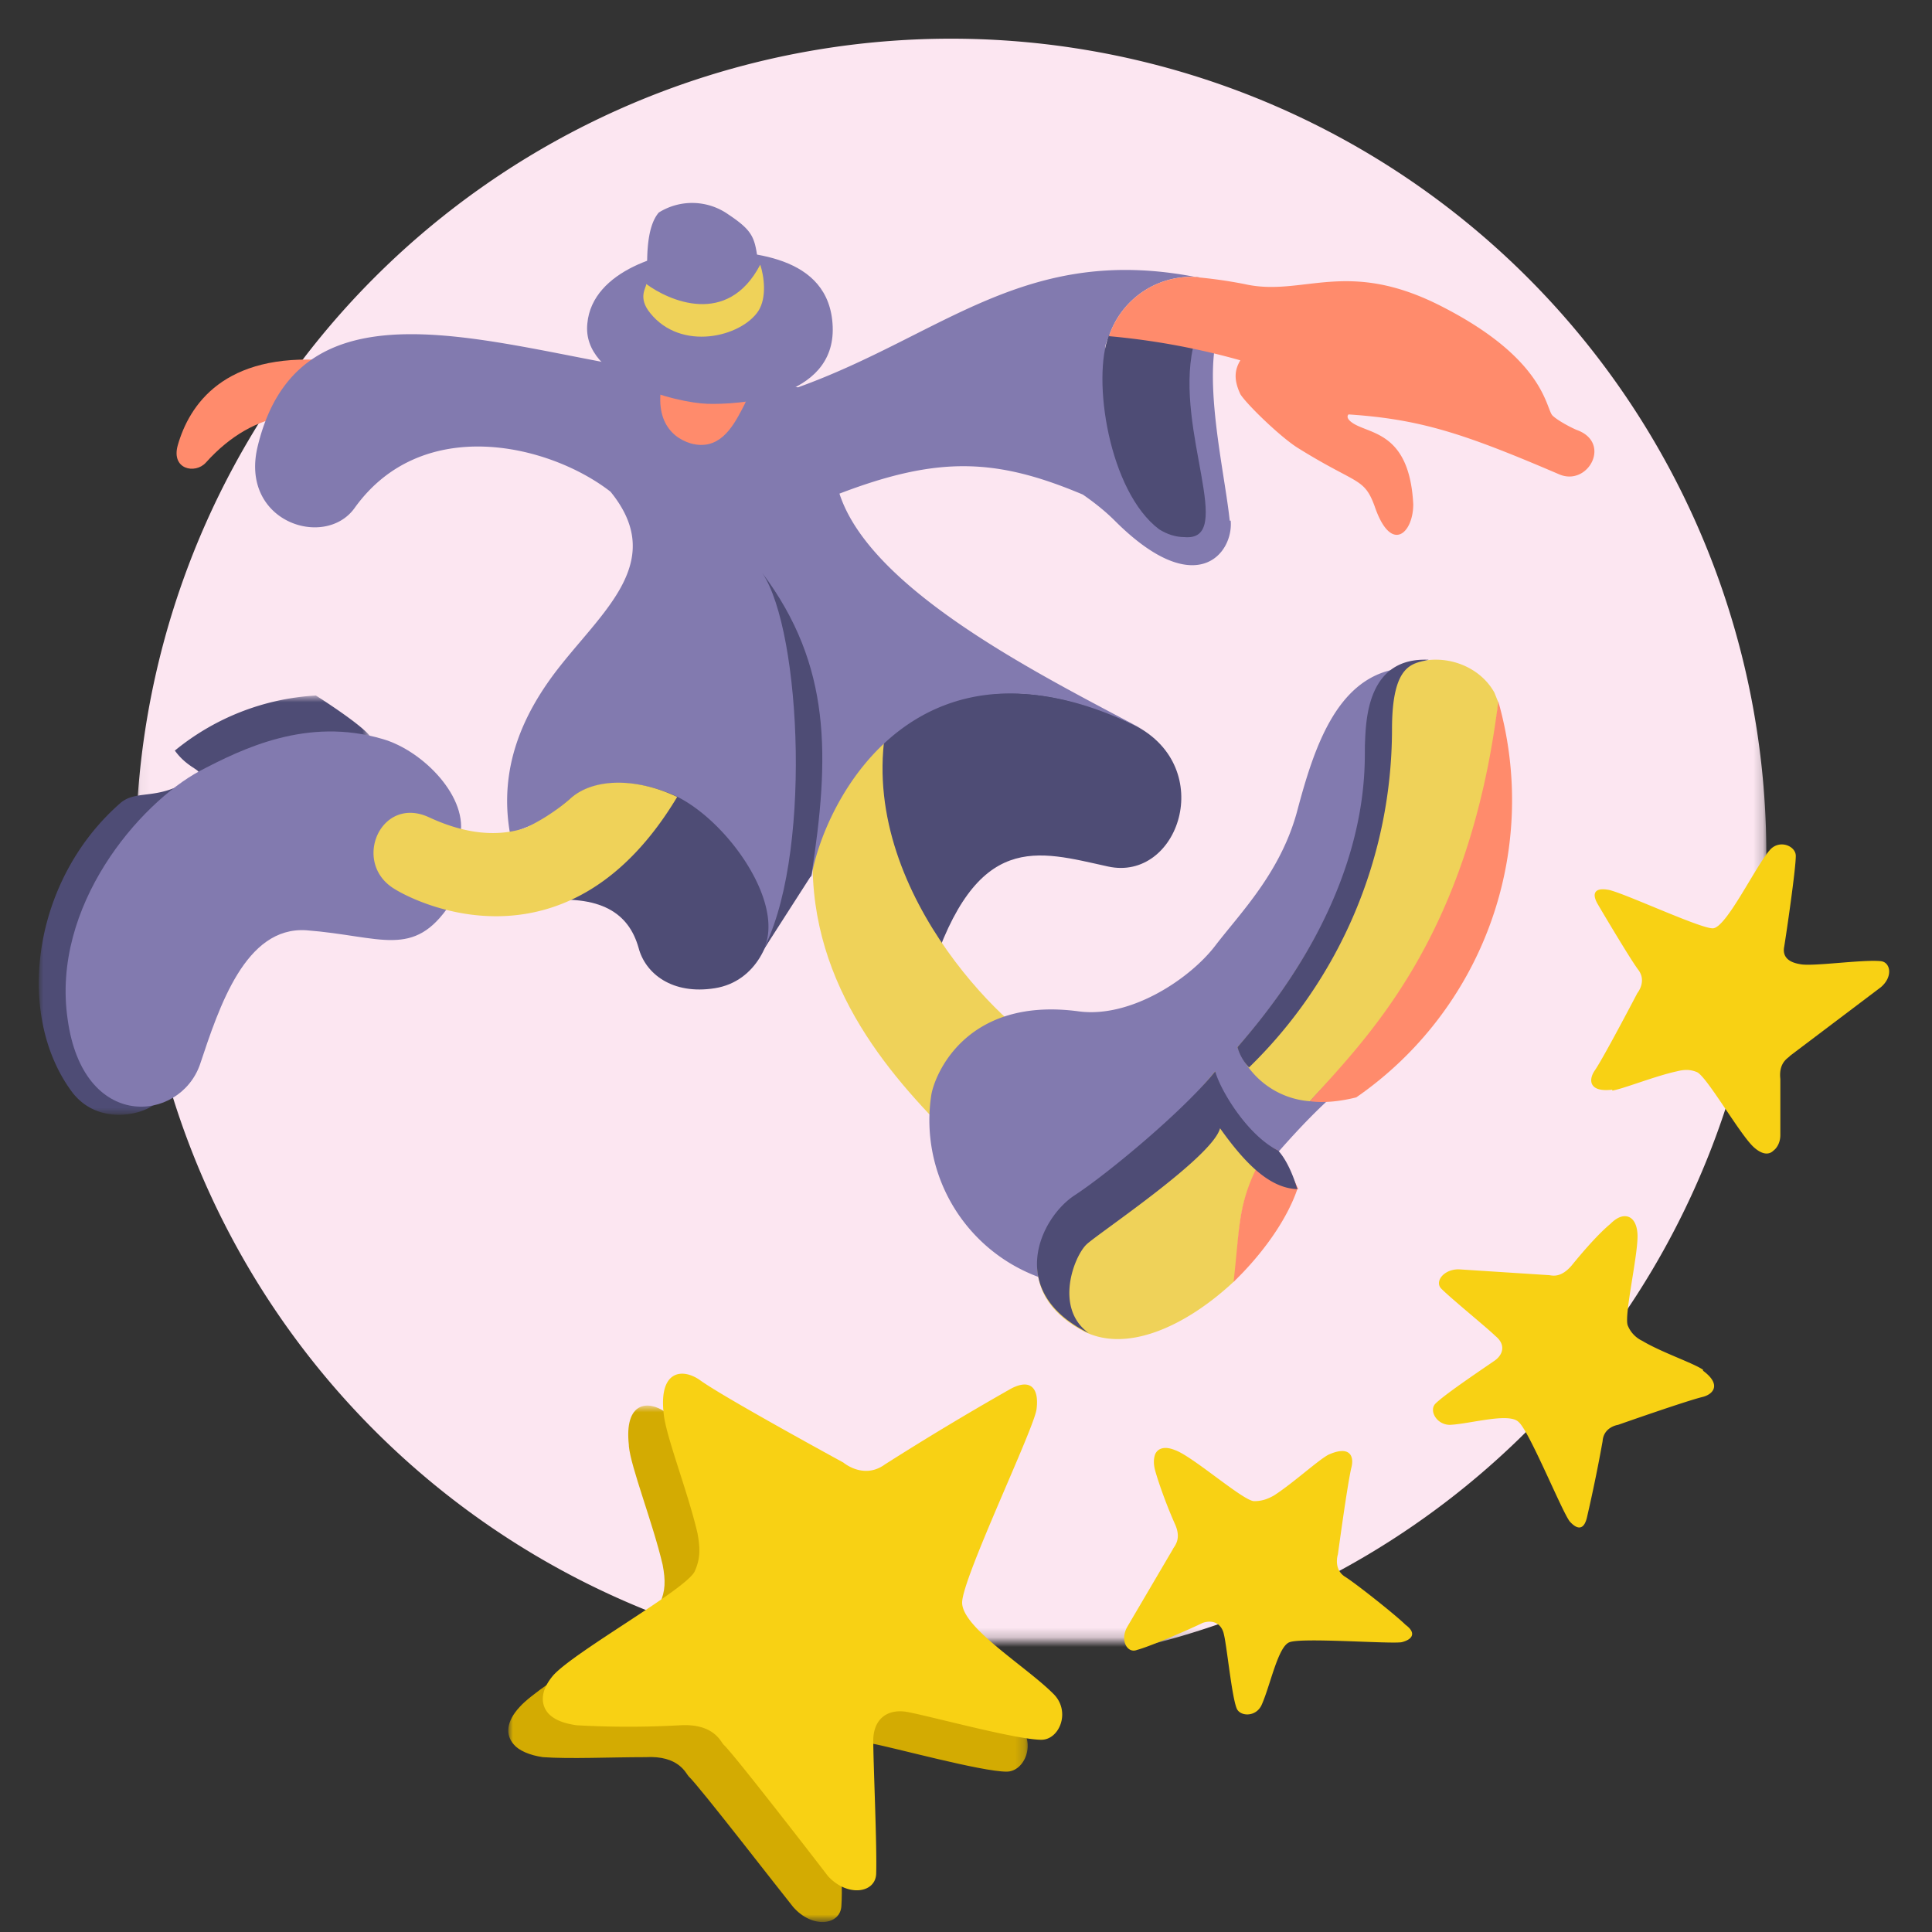 <svg xmlns="http://www.w3.org/2000/svg" xmlns:xlink="http://www.w3.org/1999/xlink" viewBox="0 0 200 200"><rect x="0" y="0" width="200" height="200" fill="#333333" stroke="none"/><defs><path id="a" d="M0 .1h168.8v168.7H.1z"/><path id="c" d="M0 .8h53.8v53.4H0z"/><path id="e" d="M0 .8h34.3v43.4H0z"/></defs><g fill="none" fill-rule="evenodd"><g transform="translate(14 1)"><mask id="b" fill="#fff"><use xlink:href="#a"/></mask><path fill="#FCE6F1" d="M168.8 84.5a84.4 84.4 0 11-168.7 0 84.4 84.4 0 01168.7 0" mask="url(#b)"/></g><g transform="translate(52.6 144.7)"><mask id="d" fill="#fff"><use xlink:href="#c"/></mask><path fill="#D3AB02" d="M12.5 4.9c-.5-4.5 2-4.7 3.8-3.4C18.8 3.3 31.2 10 31.2 10s2 1.8 4.3.2C37.2 8.9 46 3.8 48.2 2.5c2.3-1.3 3.2-.3 2.9 2-.3 2.1-7.7 17.5-7.7 20 0 2.6 6.6 6.5 9.5 9.4 1.8 1.8.6 4.8-1.3 4.8-2.6 0-11.7-2.5-13.9-2.9-2-.3-3.5.8-3.5 3 0 2.3.5 11 .3 13.8-.1 2-3 2.4-5 .1-1.3-1.6-9.8-12.6-10.8-13.5-.3-.3-1-2.2-4.5-2-3.6 0-7.8.2-10.6 0-1.4-.2-2.5-.7-3-1.3-.9-1-.8-2.4.6-3.9 2.2-2.5 13.5-8.8 14.5-10.7.6-1.3.6-2.4.3-4C15 13 12.7 7.2 12.5 5" mask="url(#d)"/></g><path fill="#F8D114" d="M68.7 146.3c-.5-4.5 2-4.7 3.8-3.4 2.5 1.8 14.8 8.5 14.8 8.5s2.1 1.8 4.3.2a300 300 0 0112.8-7.7c2.2-1.3 3.2-.3 2.9 2-.3 2.1-7.7 17.5-7.7 20 0 2.6 6.6 6.6 9.4 9.4 1.9 1.8.7 4.8-1.2 4.8-2.6 0-11.7-2.5-14-2.9-2-.3-3.4.8-3.4 3 0 2.3.4 11 .3 13.8-.1 2-3 2.4-5 .2-1.3-1.7-9.8-12.7-10.8-13.6-.3-.3-1-2.2-4.5-2a96 96 0 01-10.7 0c-1.4-.2-2.4-.6-3-1.3-.8-1-.7-2.4.6-3.9 2.3-2.5 13.6-8.8 14.6-10.7.6-1.3.6-2.4.3-4-1-4.3-3.3-10.1-3.5-12.4"/><path fill="#4E4C75" d="M93 102.6c1.2-1.1 2.4 1.1 3.3-1.7 4.8-15 11.1-12.8 18.4-11.2 7.3 1.6 11.3-10.2 2.8-14.6-10.4-5.4-26-6-32 11.3-1.3 3.7 3 20.2 7.5 16.2"/><path fill="#EFD259" d="M84.3 86c-1.5 14.2 6.7 24.2 13.9 31.4 4 3.7 15.3-7 11-8.4-3.8-1.2-20-16-17.6-32.9l-3.4 2.5-3.9 7.4z"/><g transform="translate(4 71.2)"><mask id="f" fill="#fff"><use xlink:href="#e"/></mask><path fill="#4E4C75" d="M34.3 5c-1-1.3-5.6-4.2-5.6-4.2a25.3 25.3 0 00-14.6 5.7c1.3 1.8 2.8 2 2.4 2.4-3.8 3-6.2 1.5-8 3-9.2 8-11 22-5 30 2.8 3.6 7.7 2.2 8.7 1" mask="url(#f)"/></g><path fill="#827AAF" d="M47.6 86.7c1-4.1-3.8-9-8-10.2-7.8-2.3-14.5 1-18.9 3.3-6.3 3.4-15.4 14-13.7 25.7 1.6 11.7 11.6 10.7 13.7 4.7 2-6 4.7-14.3 11-13.9 7.8.6 11.1 3 14.9-2.7"/><path fill="#4E4C75" d="M79.8 94.5C78.7 86.7 69 77.6 59.4 82c-3.2 1.5-7.4 11.7-3.7 11.3 6.6-.8 9.4 1.3 10.4 4.8.7 2.7 3.5 4.9 7.9 4.2 4.4-.7 6.1-5.2 5.8-7.8"/><path fill="#FF8B6C" d="M37 44.3c-4.5-2.2-10.5-2.2-15.7 3.6-1.1 1.2-3.6.7-2.9-1.8 1.2-4.2 4.8-9.6 15.4-8.8"/><path fill="#827AAF" d="M127.3 53.9c-.6-5.8-3.6-17.7 0-21.9l-12.9 4.1c0-.4.2-.9.4-1.3a9 9 0 019.4-6.1h-.3c-17.8-3.5-26.3 6-41.3 11.4-2-.5-4.8-.8-8.9-1-18.2-1.2-42.1-12.9-47 7-2 7.9 6.9 10.8 10 6.5 7-9.8 20.2-6.6 26.5-1.7 5.7 7-.4 12-5.1 17.9-4 5-6.5 10.7-5.3 17.5.7-.3 3-1.1 3.7-1.6a57.3 57.3 0 002.5-2c2.4-2.1 6.6-2.1 10.5-.5 5.5 2.3 12 11.3 9.5 16.2.4-.6 3-5.2 3.8-7 0-.4 1.2-.6 1.2-.7 1.5-8.3 11.3-26.8 34.3-15.2-9.9-5.3-28.1-14.2-31.4-24.4 10.2-3.9 16.2-3.7 25.2.1 1.3.9 2.4 1.8 3.3 2.7 8.4 8.4 12.3 3.4 12 0"/><path fill="#EFD259" d="M59 82.7a20 20 0 01-4.6 3c-3.6 1.2-7.2.2-10-1.1-5-2.3-8 4.7-3.6 7.4 2.7 1.7 18.2 9 29.3-9.5-4.2-2-8.7-2-11.1.2"/><path fill="#FF8B6C" d="M76.8 42.4c-1 1.9-2.4 4.3-5.3 3.5-2.3-.7-4.2-3-2.5-8 1-2.7 3.5-5 6-4.3 2.3.7 4.6 3.6 1.8 8.8"/><path fill="#827AAF" d="M72.6 25.9c-3.5 0-11.3 2-11.8 7.6-.6 5.8 9.3 8.2 12.4 8.3 3 .1 13.3-.4 13-8-.3-7.5-8.8-7.8-13.6-7.9"/><path fill="#827AAF" d="M67.2 31c-.4-4.1-.3-7.5 1-9a6.5 6.5 0 017.2.2c2.4 1.6 2.7 2.3 3 4.4.5 2 1.1 3.8-.2 5.8-2 3.3-10.5 3.4-11-1.3"/><path fill="#EFD259" d="M78.7 27.4c.4 1.2.7 3.4-.2 4.8-1.8 2.7-8 4.2-11.2.2-1.3-1.6-.4-2.6-.4-3 2.3 1.7 8.4 4.5 11.8-2"/><path fill="#4E4C75" d="M78.8 98.7c5.3-9.4 4.2-33.4.1-39.4 7.2 9.6 7 19 5.1 31.3M123.5 36c-2.6-.5-5.5-1-8.7-1.3-1.8 4.5 0 16.2 5.2 20.1.8.5 1.7.8 2.6.8 5.4.5-1-11 .9-19.6"/><path fill="#FF8B6C" d="M163.2 44.5c-.7-.3-2-1-2.5-1.5-.7-.8-.8-5.8-11.3-11.2-10-5.2-14.5-1-20.6-2.4a49 49 0 00-4.9-.7h.3a9 9 0 00-9.4 6.1 74.8 74.8 0 0113.6 2.5c-.6 1-.7 2 0 3.5.6 1 4.2 4.5 6 5.6 6.1 3.8 6.8 3 7.9 6 1.7 5 4 2.8 4-.2-.4-7.7-4.7-7.2-6.4-8.5-.4-.3-.5-.6-.3-.8 7.5.5 12 2 21.8 6.2 3 1.3 5.5-3.3 1.8-4.6"/><path fill="#F8D114" d="M137.5 150.6c2.2-1 2.7.1 2.4 1.3-.4 1.6-1.4 9-1.4 9s-.5 1.5.7 2.3c1 .6 5.3 4 6.3 5 1.1.8.8 1.5-.4 1.8-1.2.2-10.3-.5-11.6 0-1.2.4-2 4.5-2.9 6.5-.6 1.3-2.3 1.2-2.6.3-.5-1.3-1-6.4-1.3-7.6-.2-1-1-1.6-2.2-1.2-1 .5-5.3 2.4-6.8 2.8-1 .4-1.8-1-1-2.4l4.7-8c.1-.3 1-1 .2-2.7-.8-1.8-1.6-4-2-5.4-.2-.7-.2-1.3 0-1.8.3-.6 1-.8 2-.4 1.8.6 7 5.2 8.2 5.3.8 0 1.4-.2 2.1-.6 2-1.3 4.5-3.6 5.6-4.2m38.8-8.7c1.9 1.4 1.1 2.4 0 2.7-1.7.4-8.8 2.9-8.8 2.9s-1.5.2-1.6 1.7a161 161 0 01-1.6 7.8c-.3 1.4-1 1.4-1.8.5-.8-1-4.2-9.4-5.3-10.3-1-1-5 .2-7.1.3-1.4 0-2.2-1.5-1.5-2.2 1-1 5.2-3.8 6.2-4.5.9-.7 1-1.7 0-2.5-.8-.8-4.5-3.8-5.6-4.9-.7-.7.2-2 1.8-2l9.3.6c.3 0 1.2.4 2.4-1 1.3-1.6 2.8-3.3 4-4.3.5-.5 1-.8 1.5-.8.7 0 1.2.6 1.3 1.7.2 1.8-1.4 8.5-1 9.6a3 3 0 001.5 1.6c2 1.2 5.3 2.3 6.3 3m-9.4-29c-2.4.3-2.5-1-1.8-2 .9-1.3 4.4-8 4.4-8s1-1.2.1-2.4c-.7-.9-3.5-5.6-4.2-6.8-.7-1.2-.2-1.7 1-1.5 1.2.1 9.5 4 10.9 4 1.4 0 4.5-6.6 6-8.2 1-1 2.6-.3 2.6.7 0 1.4-1 8.2-1.2 9.4-.2 1 .4 1.6 1.6 1.8 1.2.3 6.5-.5 8.4-.3 1 .1 1.3 1.6 0 2.7l-9.4 7.1c-.1.2-1.2.6-1 2.4v5.8c0 .7-.3 1.3-.7 1.6-.5.5-1.2.4-2-.3-1.4-1.2-4.8-7.2-5.9-7.8-.7-.3-1.3-.3-2.1-.1-2.3.5-5.5 1.8-6.7 2"/><path fill="#827AAF" d="M96.4 113.4c.3-2 3.5-10.3 15.3-8.7 5.4.7 11.5-3.4 14.1-6.8 2.6-3.4 6.8-7.6 8.5-14 1.7-6.4 4-13.4 10-14.6 4.5-.8 9-.5 9.8 5.8.9 6.6 5 21.7-15.5 37.8-7.7 6.5-17.3 20.9-21 23.8-3.6 3-4.8-2.7-9.5-4.3a17.3 17.3 0 01-11.7-19"/><path fill="#EFD259" d="M154.7 71.7c-3-5.4-13.6-5.1-13.1 6.1.4 11.3-7.3 23.8-13.5 30.6a8.7 8.7 0 007.5 5.6c6-6.7 16.8-14.8 19.5-41.3l-.4-1m-23.2 47c-2.9-1.9-5.5-5.9-5.7-7.8a69.4 69.4 0 01-14.7 13.4c-3 1.7-6.9 9 .7 13.3 4.6 2.7 11-.3 16-5 .6-6.1.3-8.1 3-12.8.1-.4.4-.7.7-1.1"/><path fill="#FF8B6C" d="M140.4 113.6a37.4 37.4 0 0014.7-41c-3 24.4-13.5 34.7-19.5 41.4 1.5.2 3.2 0 4.8-.4m-6 9.5c-1.6-3.5-1.9-3-2.1-4l-.8-.4-.8 1c-2.6 4.8-2.3 6.8-3 13 3-2.9 5.5-6.4 6.6-9.6"/><path fill="#4E4C75" d="M112.7 138c-3.6-2.6-1.5-8-.2-9.2 1.3-1.2 13-9 13.8-12 2.7 3.8 5.2 6.2 8 6.3-.9-3-2-4-2-4-3.2-1.6-6-6.3-6.5-8.2-3.2 4-11 10.5-14.5 12.8-3.6 2.3-7.3 10 1.4 14.3m16.6-27.5a48.9 48.9 0 0014.8-35c0-6.9 2.2-6.8 3.8-7.2-6.4-.3-6.5 6.3-6.6 8.7-.1 2.3 1 15.2-13.2 31.4a5 5 0 001.2 2.1"/></g></svg>